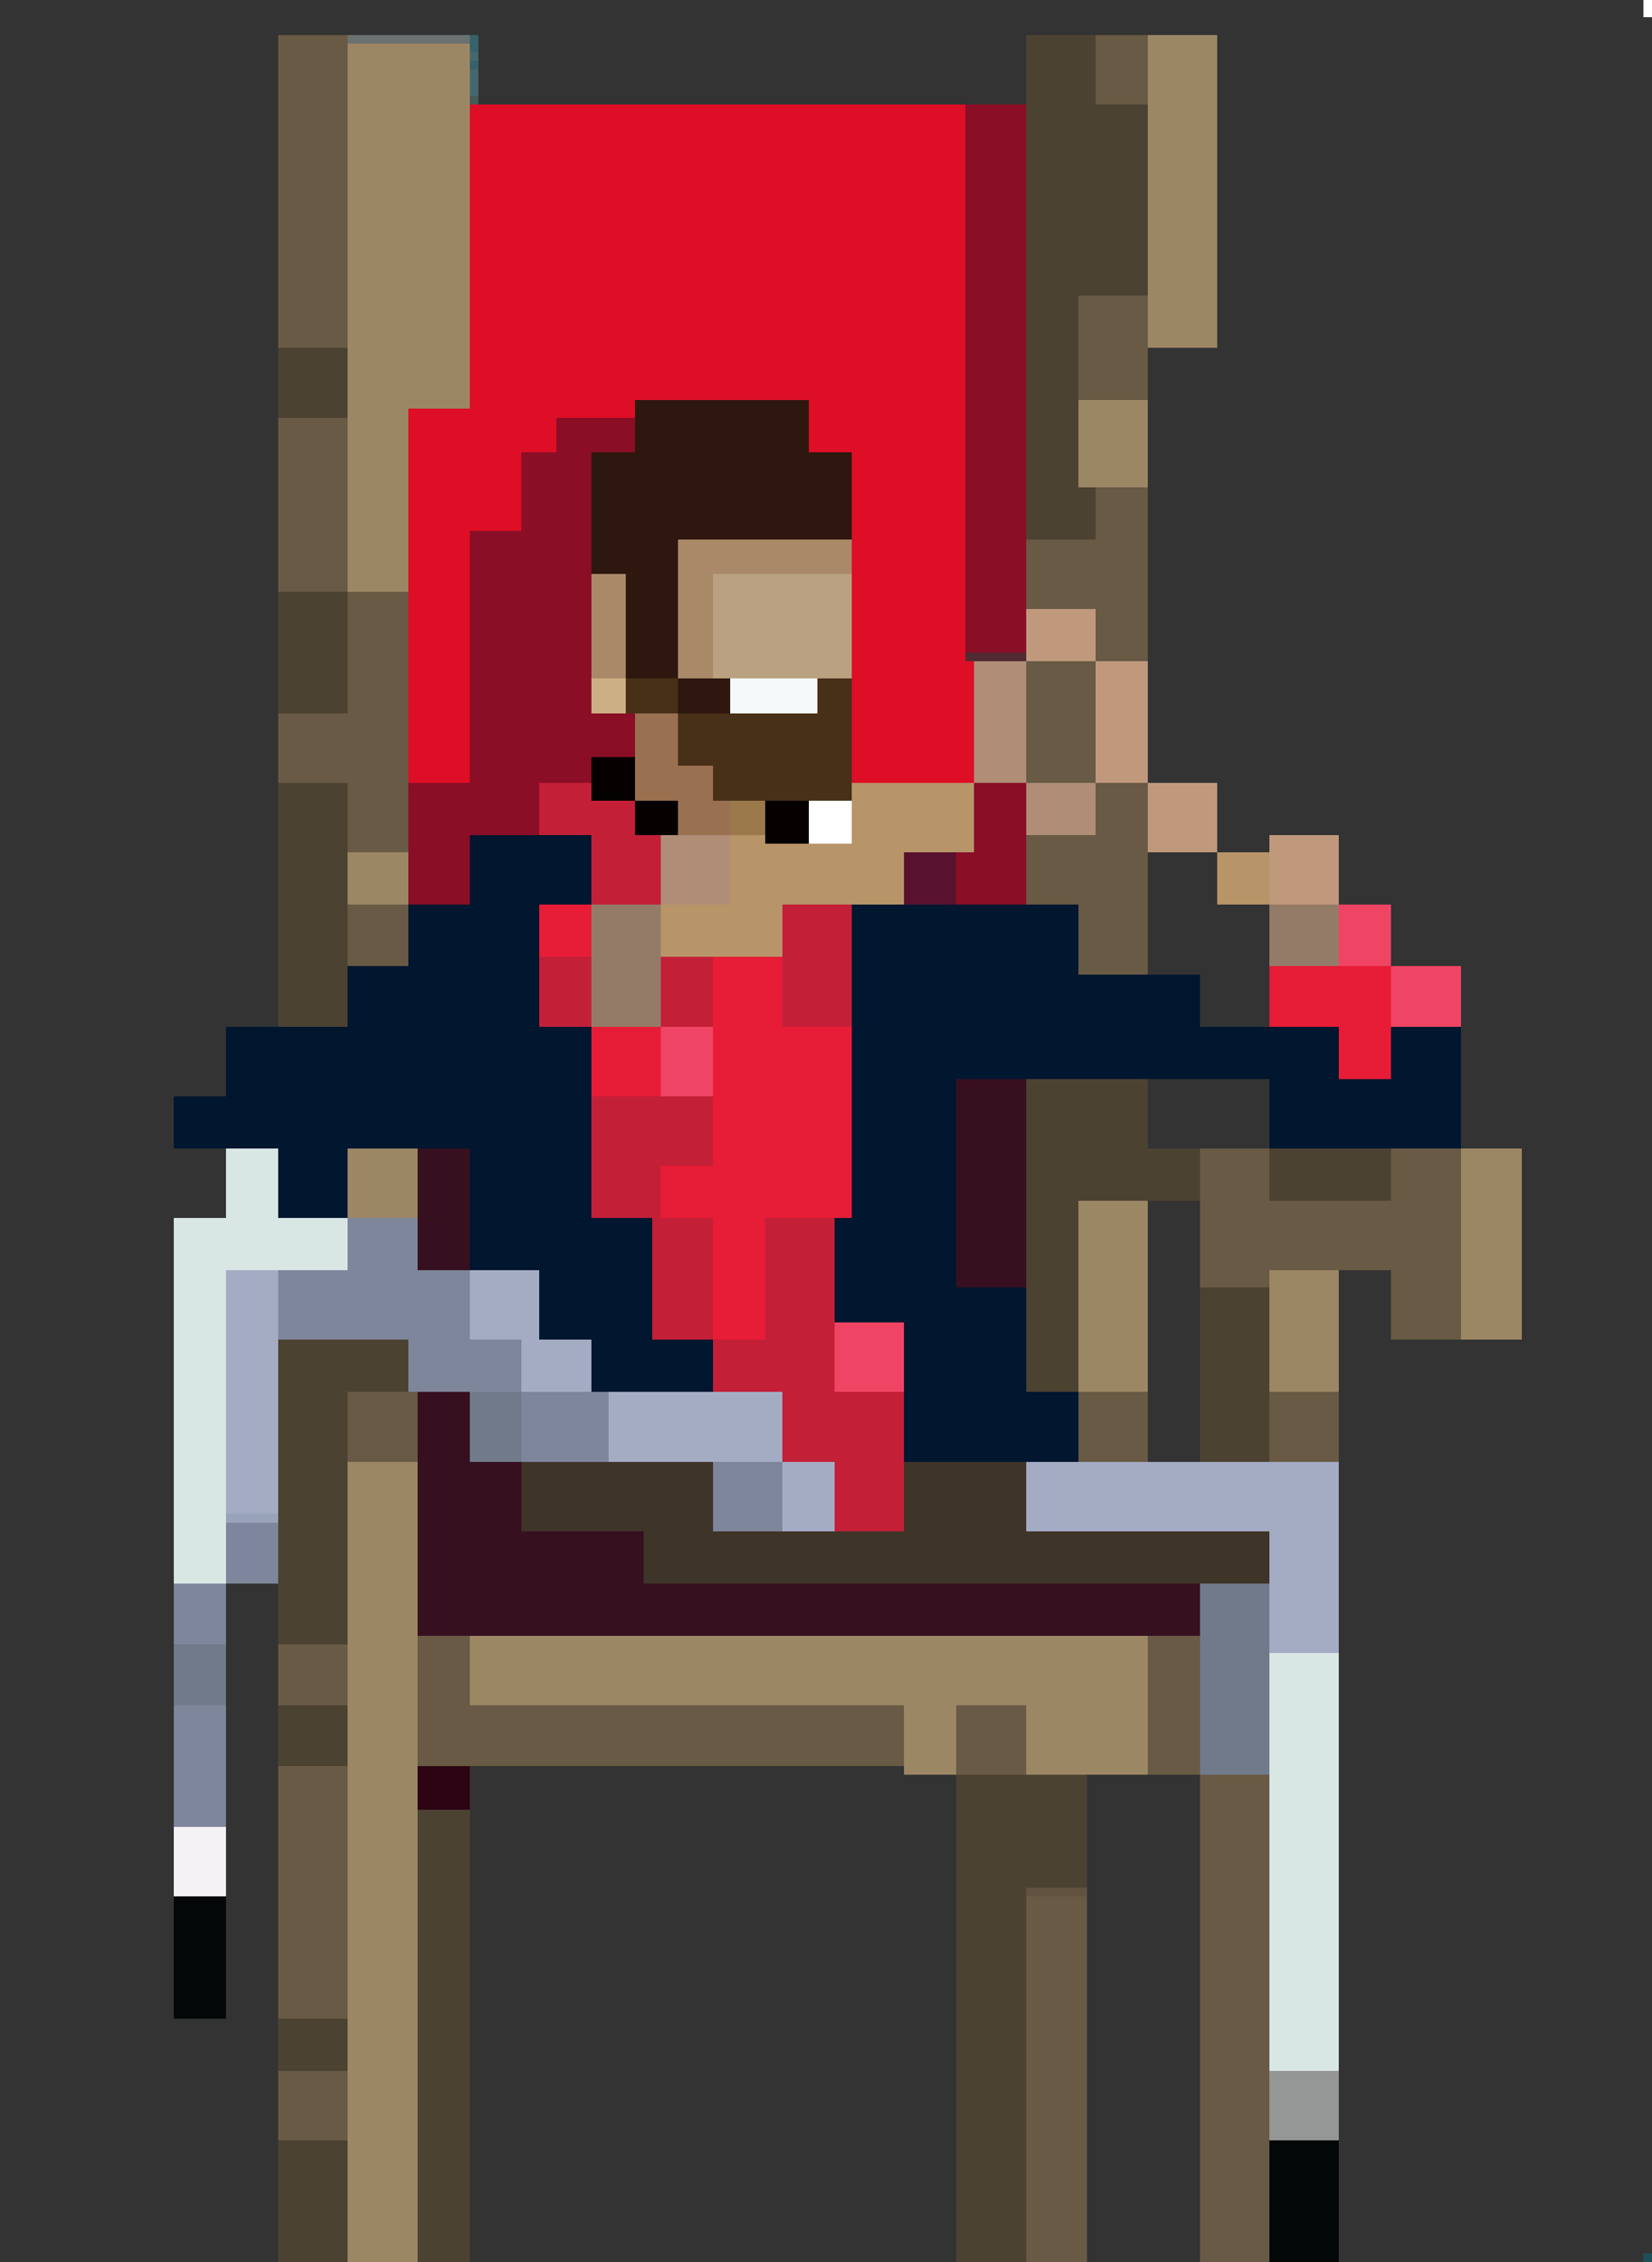 <svg xmlns="http://www.w3.org/2000/svg" viewBox="0 -0.5 190 260" shape-rendering="crispEdges">
<rect x="0" y="-0.5" width="190" height="260" fill="#333333" stroke="none"/>
<path stroke="#ffffff" d="M189 0h1M189 1h1M93 92h5M93 93h5M93 94h5M93 95h5M93 96h5" />
<path stroke="#685a44" d="M32 4h8M126 4h6M32 5h8M126 5h6M32 6h8M126 6h6M32 7h8M126 7h6M32 8h8M126 8h6M32 9h8M126 9h6M32 10h8M126 10h6M32 11h8M126 11h6M32 12h8M32 13h8M32 14h8M32 15h8M32 16h8M32 17h8M32 18h8M32 19h8M32 20h8M32 21h8M32 22h8M32 23h8M32 24h8M32 25h8M32 26h8M32 27h8M32 28h8M32 29h8M32 30h8M32 31h8M32 32h8M32 33h8M32 34h8M124 34h8M32 35h8M124 35h8M32 36h8M124 36h8M32 37h8M124 37h8M32 38h8M124 38h8M32 39h8M124 39h8M124 40h8M124 41h8M124 42h8M124 43h8M124 44h8M124 45h8M32 48h8M32 49h8M32 50h8M32 51h8M32 52h8M32 53h8M32 54h8M32 55h8M32 56h8M126 56h6M32 57h8M126 57h6M32 58h8M126 58h6M32 59h8M126 59h6M32 60h8M126 60h6M32 61h8M126 61h6M32 62h8M118 62h14M32 63h8M118 63h14M32 64h8M118 64h14M32 65h8M118 65h14M32 66h8M118 66h14M32 67h8M118 67h14M40 68h7M118 68h14M40 69h7M118 69h14M40 70h7M126 70h6M40 71h7M126 71h6M40 72h7M126 72h6M40 73h7M126 73h6M40 74h7M126 74h6M40 75h7M126 75h6M40 76h7M118 76h8M40 77h7M118 77h8M40 78h7M118 78h8M40 79h7M118 79h8M40 80h7M118 80h8M40 81h7M118 81h8M32 82h15M118 82h8M32 83h15M118 83h8M32 84h15M118 84h8M32 85h15M118 85h8M32 86h15M118 86h8M32 87h15M118 87h8M32 88h15M118 88h8M32 89h15M118 89h8M40 90h7M126 90h6M40 91h7M126 91h6M40 92h7M126 92h6M40 93h7M126 93h6M40 94h7M126 94h6M40 95h7M126 95h6M40 96h7M118 96h14M40 97h7M118 97h14M118 98h14M118 99h14M118 100h14M118 101h14M118 102h14M118 103h14M40 104h7M124 104h8M40 105h7M124 105h8M40 106h7M124 106h8M40 107h7M124 107h8M40 108h7M124 108h8M40 109h7M124 109h8M40 110h7M124 110h8M124 111h8M138 132h8M160 132h8M138 133h8M160 133h8M138 134h8M160 134h8M138 135h8M160 135h8M138 136h8M160 136h8M138 137h8M160 137h8M138 138h30M138 139h30M138 140h30M138 141h30M138 142h30M138 143h30M138 144h30M138 145h30M138 146h8M160 146h8M138 147h8M160 147h8M160 148h8M160 149h8M160 150h8M160 151h8M160 152h8M160 153h8M40 160h8M124 160h8M146 160h8M40 161h8M124 161h8M146 161h8M40 162h8M124 162h8M146 162h8M40 163h8M124 163h8M146 163h8M40 164h8M124 164h8M146 164h8M40 165h8M124 165h8M146 165h8M40 166h8M124 166h8M146 166h8M40 167h8M124 167h8M146 167h8M48 188h6M132 188h6M32 189h8M48 189h6M132 189h6M32 190h8M48 190h6M132 190h6M32 191h8M48 191h6M132 191h6M32 192h8M48 192h6M132 192h6M32 193h8M48 193h6M132 193h6M32 194h8M48 194h6M132 194h6M32 195h8M48 195h6M132 195h6M48 196h56M110 196h8M132 196h6M48 197h56M110 197h8M132 197h6M48 198h56M110 198h8M132 198h6M48 199h56M110 199h8M132 199h6M48 200h56M110 200h8M132 200h6M48 201h56M110 201h8M132 201h6M48 202h56M110 202h8M132 202h6M32 203h8M110 203h8M132 203h6M32 204h8M138 204h8M32 205h8M138 205h8M32 206h8M138 206h8M32 207h8M138 207h8M32 208h8M138 208h8M32 209h8M138 209h8M32 210h8M138 210h8M32 211h8M138 211h8M32 212h8M138 212h8M32 213h8M138 213h8M32 214h8M138 214h8M32 215h8M138 215h8M32 216h8M138 216h8M32 217h8M138 217h8M32 218h8M118 218h7M138 218h8M32 219h8M118 219h7M138 219h8M32 220h8M118 220h7M138 220h8M32 221h8M118 221h7M138 221h8M32 222h8M118 222h7M138 222h8M32 223h8M118 223h7M138 223h8M32 224h8M118 224h7M138 224h8M32 225h8M118 225h7M138 225h8M32 226h8M118 226h7M138 226h8M32 227h8M118 227h7M138 227h8M32 228h8M118 228h7M138 228h8M32 229h8M118 229h7M138 229h8M32 230h8M118 230h7M138 230h8M32 231h8M118 231h7M138 231h8M118 232h7M138 232h8M118 233h7M138 233h8M118 234h7M138 234h8M118 235h7M138 235h8M118 236h7M138 236h8M118 237h7M138 237h8M32 238h8M118 238h7M138 238h8M32 239h8M118 239h7M138 239h8M32 240h8M118 240h7M138 240h8M32 241h8M118 241h7M138 241h8M32 242h8M118 242h7M138 242h8M32 243h8M118 243h7M138 243h8M32 244h8M118 244h7M138 244h8M32 245h8M118 245h7M138 245h8M118 246h7M138 246h8M118 247h7M138 247h8M118 248h7M138 248h8M118 249h7M138 249h8M118 250h7M138 250h8M118 251h7M138 251h8M118 252h7M138 252h8M118 253h7M138 253h8M118 254h7M138 254h8M118 255h7M138 255h8M118 256h7M138 256h8M118 257h7M138 257h8M118 258h7M138 258h8M118 259h7M138 259h8" />
<path stroke="#6b7071" d="M40 4h14" />
<path stroke="#36626b" d="M54 4h1M54 5h1M54 7h1" />
<path stroke="#4c4232" d="M118 4h8M118 5h8M118 6h8M118 7h8M118 8h8M118 9h8M118 10h8M118 11h8M118 12h14M118 13h14M118 14h14M118 15h14M118 16h14M118 17h14M118 18h14M118 19h14M118 20h14M118 21h14M118 22h14M118 23h14M118 24h14M118 25h14M118 26h14M118 27h14M118 28h14M118 29h14M118 30h14M118 31h14M118 32h14M118 33h14M118 34h6M118 35h6M118 36h6M118 37h6M118 38h6M118 39h6M32 40h8M118 40h6M32 41h8M118 41h6M32 42h8M118 42h6M32 43h8M118 43h6M32 44h8M118 44h6M32 45h8M118 45h6M32 46h8M118 46h6M32 47h8M118 47h6M118 48h6M118 49h6M118 50h6M118 51h6M118 52h6M118 53h6M118 54h6M118 55h6M118 56h8M118 57h8M118 58h8M118 59h8M118 60h8M118 61h8M32 68h8M32 69h8M32 70h8M32 71h8M32 72h8M32 73h8M32 74h8M32 75h8M32 76h8M32 77h8M32 78h8M32 79h8M32 80h8M32 81h8M32 90h8M32 91h8M32 92h8M32 93h8M32 94h8M32 95h8M32 96h8M32 97h8M32 98h8M32 99h8M32 100h8M32 101h8M32 102h8M32 103h8M32 104h8M32 105h8M32 106h8M32 107h8M32 108h8M32 109h8M32 110h8M32 111h8M32 112h8M32 113h8M32 114h8M32 115h8M32 116h8M32 117h8M118 124h14M118 125h14M118 126h14M118 127h14M118 128h14M118 129h14M118 130h14M118 131h14M118 132h20M146 132h14M118 133h20M146 133h14M118 134h20M146 134h14M118 135h20M146 135h14M118 136h20M146 136h14M118 137h20M146 137h14M118 138h6M118 139h6M118 140h6M118 141h6M118 142h6M118 143h6M118 144h6M118 145h6M118 146h6M118 147h6M118 148h6M138 148h8M118 149h6M138 149h8M118 150h6M138 150h8M118 151h6M138 151h8M118 152h6M138 152h8M118 153h6M138 153h8M32 154h15M118 154h6M138 154h8M32 155h15M118 155h6M138 155h8M32 156h15M118 156h6M138 156h8M32 157h15M118 157h6M138 157h8M32 158h15M118 158h6M138 158h8M32 159h15M118 159h6M138 159h8M32 160h8M138 160h8M32 161h8M138 161h8M32 162h8M138 162h8M32 163h8M138 163h8M32 164h8M138 164h8M32 165h8M138 165h8M32 166h8M138 166h8M32 167h8M138 167h8M32 168h8M32 169h8M32 170h8M32 171h8M32 172h8M32 173h8M32 174h8M32 175h8M32 176h8M32 177h8M32 178h8M32 179h8M32 180h8M32 181h8M32 182h8M32 183h8M32 184h8M32 185h8M32 186h8M32 187h8M32 188h8M32 196h8M32 197h8M32 198h8M32 199h8M32 200h8M32 201h8M32 202h8M110 204h15M110 205h15M110 206h15M110 207h15M48 208h6M110 208h15M48 209h6M110 209h15M48 210h6M110 210h15M48 211h6M110 211h15M48 212h6M110 212h15M48 213h6M110 213h15M48 214h6M110 214h15M48 215h6M110 215h15M48 216h6M110 216h15M48 217h6M110 217h8M48 218h6M110 218h8M48 219h6M110 219h8M48 220h6M110 220h8M48 221h6M110 221h8M48 222h6M110 222h8M48 223h6M110 223h8M48 224h6M110 224h8M48 225h6M110 225h8M48 226h6M110 226h8M48 227h6M110 227h8M48 228h6M110 228h8M48 229h6M110 229h8M48 230h6M110 230h8M48 231h6M110 231h8M32 232h8M48 232h6M110 232h8M32 233h8M48 233h6M110 233h8M32 234h8M48 234h6M110 234h8M32 235h8M48 235h6M110 235h8M32 236h8M48 236h6M110 236h8M32 237h8M48 237h6M110 237h8M48 238h6M110 238h8M48 239h6M110 239h8M48 240h6M110 240h8M48 241h6M110 241h8M48 242h6M110 242h8M48 243h6M110 243h8M48 244h6M110 244h8M48 245h6M110 245h8M32 246h8M48 246h6M110 246h8M32 247h8M48 247h6M110 247h8M32 248h8M48 248h6M110 248h8M32 249h8M48 249h6M110 249h8M32 250h8M48 250h6M110 250h8M32 251h8M48 251h6M110 251h8M32 252h8M48 252h6M110 252h8M32 253h8M48 253h6M110 253h8M32 254h8M48 254h6M110 254h8M32 255h8M48 255h6M110 255h8M32 256h8M48 256h6M110 256h8M32 257h8M48 257h6M110 257h8M32 258h8M48 258h6M110 258h8M32 259h8M48 259h6M110 259h8" />
<path stroke="#9c8765" d="M132 4h8M40 5h14M132 5h8M40 6h14M132 6h8M40 7h14M132 7h8M40 8h14M132 8h8M40 9h14M132 9h8M40 10h14M132 10h8M40 11h14M132 11h8M40 12h14M132 12h8M40 13h14M132 13h8M40 14h14M132 14h8M40 15h14M132 15h8M40 16h14M132 16h8M40 17h14M132 17h8M40 18h14M132 18h8M40 19h14M132 19h8M40 20h14M132 20h8M40 21h14M132 21h8M40 22h14M132 22h8M40 23h14M132 23h8M40 24h14M132 24h8M40 25h14M132 25h8M40 26h14M132 26h8M40 27h14M132 27h8M40 28h14M132 28h8M40 29h14M132 29h8M40 30h14M132 30h8M40 31h14M132 31h8M40 32h14M132 32h8M40 33h14M132 33h8M40 34h14M132 34h8M40 35h14M132 35h8M40 36h14M132 36h8M40 37h14M132 37h8M40 38h14M132 38h8M40 39h14M132 39h8M40 40h14M40 41h14M40 42h14M40 43h14M40 44h14M40 45h14M40 46h14M124 46h8M40 47h7M124 47h8M40 48h7M124 48h8M40 49h7M124 49h8M40 50h7M124 50h8M40 51h7M124 51h8M40 52h7M124 52h8M40 53h7M124 53h8M40 54h7M124 54h8M40 55h7M124 55h8M40 56h7M40 57h7M40 58h7M40 59h7M40 60h7M40 61h7M40 62h7M40 63h7M40 64h7M40 65h7M40 66h7M40 67h7M40 98h7M40 99h7M40 100h7M40 101h7M40 102h7M40 103h7M40 132h8M168 132h7M40 133h8M168 133h7M40 134h8M168 134h7M40 135h8M168 135h7M40 136h8M168 136h7M40 137h8M168 137h7M40 138h8M124 138h8M168 138h7M40 139h8M124 139h8M168 139h7M124 140h8M168 140h7M124 141h8M168 141h7M124 142h8M168 142h7M124 143h8M168 143h7M124 144h8M168 144h7M124 145h8M168 145h7M124 146h8M146 146h8M168 146h7M124 147h8M146 147h8M168 147h7M124 148h8M146 148h8M168 148h7M124 149h8M146 149h8M168 149h7M124 150h8M146 150h8M168 150h7M124 151h8M146 151h8M168 151h7M124 152h8M146 152h8M168 152h7M124 153h8M146 153h8M168 153h7M124 154h8M146 154h8M124 155h8M146 155h8M124 156h8M146 156h8M124 157h8M146 157h8M124 158h8M146 158h8M124 159h8M146 159h8M40 168h8M40 169h8M40 170h8M40 171h8M40 172h8M40 173h8M40 174h8M40 175h8M40 176h8M40 177h8M40 178h8M40 179h8M40 180h8M40 181h8M40 182h8M40 183h8M40 184h8M40 185h8M40 186h8M40 187h8M40 188h8M54 188h78M40 189h8M54 189h78M40 190h8M54 190h78M40 191h8M54 191h78M40 192h8M54 192h78M40 193h8M54 193h78M40 194h8M54 194h78M40 195h8M54 195h78M40 196h8M104 196h6M118 196h14M40 197h8M104 197h6M118 197h14M40 198h8M104 198h6M118 198h14M40 199h8M104 199h6M118 199h14M40 200h8M104 200h6M118 200h14M40 201h8M104 201h6M118 201h14M40 202h8M104 202h6M118 202h14M40 203h8M104 203h6M118 203h14M40 204h8M40 205h8M40 206h8M40 207h8M40 208h8M40 209h8M40 210h8M40 211h8M40 212h8M40 213h8M40 214h8M40 215h8M40 216h8M40 217h8M40 218h8M40 219h8M40 220h8M40 221h8M40 222h8M40 223h8M40 224h8M40 225h8M40 226h8M40 227h8M40 228h8M40 229h8M40 230h8M40 231h8M40 232h8M40 233h8M40 234h8M40 235h8M40 236h8M40 237h8M40 238h8M40 239h8M40 240h8M40 241h8M40 242h8M40 243h8M40 244h8M40 245h8M40 246h8M40 247h8M40 248h8M40 249h8M40 250h8M40 251h8M40 252h8M40 253h8M40 254h8M40 255h8M40 256h8M40 257h8M40 258h8M40 259h8" />
<path stroke="#45686e" d="M54 6h1M54 8h1M54 9h1M54 10h1" />
<path stroke="#465a57" d="M54 11h1" />
<path stroke="#dd0e26" d="M54 12h57M54 13h57M54 14h57M54 15h57M54 16h57M54 17h57M54 18h57M54 19h57M54 20h57M54 21h57M54 22h57M54 23h57M54 24h57M54 25h57M54 26h57M54 27h57M54 28h57M54 29h57M54 30h57M54 31h57M54 32h57M54 33h57M54 34h57M54 35h57M54 36h57M54 37h57M54 38h57M54 39h57M54 40h57M54 41h57M54 42h57M54 43h57M54 44h57M54 45h57M54 46h19M93 46h18M47 47h26M93 47h18M47 48h17M93 48h18M47 49h17M93 49h18M47 50h17M93 50h18M47 51h17M93 51h18M47 52h13M98 52h13M47 53h13M98 53h13M47 54h13M98 54h13M47 55h13M98 55h13M47 56h13M98 56h13M47 57h13M98 57h13M47 58h13M98 58h13M47 59h13M98 59h13M47 60h13M98 60h13M47 61h7M98 61h13M47 62h7M98 62h13M47 63h7M98 63h13M47 64h7M98 64h13M47 65h7M98 65h13M47 66h7M98 66h13M47 67h7M98 67h13M47 68h7M98 68h13M47 69h7M98 69h13M47 70h7M98 70h13M47 71h7M98 71h13M47 72h7M98 72h13M47 73h7M98 73h13M47 74h7M98 74h13M47 75h7M98 75h13M47 76h7M98 76h14M47 77h7M98 77h14M47 78h7M98 78h14M47 79h7M98 79h14M47 80h7M98 80h14M47 81h7M98 81h14M47 82h7M98 82h14M47 83h7M98 83h14M47 84h7M98 84h14M47 85h7M98 85h14M47 86h7M98 86h14M47 87h7M98 87h14M47 88h7M98 88h14M47 89h7M98 89h14" />
<path stroke="#8a0e26" d="M111 12h7M111 13h7M111 14h7M111 15h7M111 16h7M111 17h7M111 18h7M111 19h7M111 20h7M111 21h7M111 22h7M111 23h7M111 24h7M111 25h7M111 26h7M111 27h7M111 28h7M111 29h7M111 30h7M111 31h7M111 32h7M111 33h7M111 34h7M111 35h7M111 36h7M111 37h7M111 38h7M111 39h7M111 40h7M111 41h7M111 42h7M111 43h7M111 44h7M111 45h7M111 46h7M111 47h7M64 48h9M111 48h7M64 49h9M111 49h7M64 50h9M111 50h7M64 51h9M111 51h7M60 52h8M111 52h7M60 53h8M111 53h7M60 54h8M111 54h7M60 55h8M111 55h7M60 56h8M111 56h7M60 57h8M111 57h7M60 58h8M111 58h7M60 59h8M111 59h7M60 60h8M111 60h7M54 61h14M111 61h7M54 62h14M111 62h7M54 63h14M111 63h7M54 64h14M111 64h7M54 65h14M111 65h7M54 66h14M111 66h7M54 67h14M111 67h7M54 68h14M111 68h7M54 69h14M111 69h7M54 70h14M111 70h7M54 71h14M111 71h7M54 72h14M111 72h7M54 73h14M111 73h7M54 74h14M111 74h7M54 75h14M54 76h14M54 77h14M54 78h14M54 79h14M54 80h14M54 81h14M54 82h19M54 83h19M54 84h19M54 85h19M54 86h19M54 87h14M54 88h14M54 89h14M47 90h15M112 90h6M47 91h15M112 91h6M47 92h15M112 92h6M47 93h15M112 93h6M47 94h15M112 94h6M47 95h15M112 95h6M47 96h7M112 96h6M47 97h7M112 97h6M47 98h7M110 98h8M47 99h7M110 99h8M47 100h7M110 100h8M47 101h7M110 101h8M47 102h7M110 102h8M47 103h7M110 103h8" />
<path stroke="#2e170f" d="M73 46h20M73 47h20M73 48h20M73 49h20M73 50h20M73 51h20M68 52h30M68 53h30M68 54h30M68 55h30M68 56h30M68 57h30M68 58h30M68 59h30M68 60h30M68 61h30M68 62h10M68 63h10M68 64h10M68 65h10M72 66h6M72 67h6M72 68h6M72 69h6M72 70h6M72 71h6M72 72h6M72 73h6M72 74h6M72 75h6M72 76h6M72 77h6M78 78h6M78 79h6M78 80h6M78 81h6" />
<path stroke="#a98968" d="M78 62h20M78 63h20M78 64h20M78 65h20M68 66h4M78 66h4M68 67h4M78 67h4M68 68h4M78 68h4M68 69h4M78 69h4M68 70h4M78 70h4M68 71h4M78 71h4M68 72h4M78 72h4M68 73h4M78 73h4M68 74h4M78 74h4M68 75h4M78 75h4M68 76h4M78 76h4M68 77h4M78 77h4" />
<path stroke="#b9a181" d="M82 66h16M82 67h16M82 68h16M82 69h16M82 70h16M82 71h16M82 72h16M82 73h16M82 74h16M82 75h16M82 76h16M82 77h16" />
<path stroke="#c0997d" d="M118 70h8M118 71h8M118 72h8M118 73h8M118 74h8M118 75h8M126 76h6M126 77h6M126 78h6M126 79h6M126 80h6M126 81h6M126 82h6M126 83h6M126 84h6M126 85h6M126 86h6M126 87h6M126 88h6M126 89h6M132 90h8M132 91h8M132 92h8M132 93h8M132 94h8M132 95h8M132 96h8M146 96h8M132 97h8M146 97h8M146 98h8M146 99h8M146 100h8M146 101h8M146 102h8M146 103h8" />
<path stroke="#512a32" d="M111 75h7" />
<path stroke="#af8d76" d="M112 76h6M112 77h6M112 78h6M112 79h6M112 80h6M112 81h6M112 82h6M112 83h6M112 84h6M112 85h6M112 86h6M112 87h6M112 88h6M112 89h6M118 90h8M118 91h8M118 92h8M118 93h8M118 94h8M118 95h8M76 96h8M76 97h8M76 98h8M76 99h8M76 100h8M76 101h8M76 102h8M76 103h8" />
<path stroke="#cdaf86" d="M68 78h4M68 79h4M68 80h4M68 81h4" />
<path stroke="#483018" d="M72 78h6M94 78h4M72 79h6M94 79h4M72 80h6M94 80h4M72 81h6M94 81h4M78 82h20M78 83h20M78 84h20M78 85h20M78 86h20M78 87h20M82 88h16M82 89h16M82 90h16M82 91h16" />
<path stroke="#f6f9f9" d="M84 78h10M84 79h10M84 80h10M84 81h10" />
<path stroke="#997050" d="M73 82h5M73 83h5M73 84h5M73 85h5M73 86h5M73 87h5M73 88h9M73 89h9M73 90h9M73 91h9M78 92h6M78 93h6M78 94h6M78 95h6" />
<path stroke="#060101" d="M68 87h5M68 88h5M68 89h5M68 90h5M68 91h5M73 92h5M88 92h5M73 93h5M88 93h5M73 94h5M88 94h5M73 95h5M88 95h5M88 96h5" />
<path stroke="#c32038" d="M62 90h6M62 91h6M62 92h11M62 93h11M62 94h11M62 95h11M68 96h8M68 97h8M68 98h8M68 99h8M68 100h8M68 101h8M68 102h8M68 103h8M90 104h8M90 105h8M90 106h8M90 107h8M90 108h8M90 109h8M62 110h6M76 110h6M90 110h8M62 111h6M76 111h6M90 111h8M62 112h6M76 112h6M90 112h8M62 113h6M76 113h6M90 113h8M62 114h6M76 114h6M90 114h8M62 115h6M76 115h6M90 115h8M62 116h6M76 116h6M90 116h8M62 117h6M76 117h6M90 117h8M68 126h14M68 127h14M68 128h14M68 129h14M68 130h14M68 131h14M68 132h14M68 133h14M68 134h8M68 135h8M68 136h8M68 137h8M68 138h8M68 139h8M75 140h7M88 140h8M75 141h7M88 141h8M75 142h7M88 142h8M75 143h7M88 143h8M75 144h7M88 144h8M75 145h7M88 145h8M75 146h7M88 146h8M75 147h7M88 147h8M75 148h7M88 148h8M75 149h7M88 149h8M75 150h7M88 150h8M75 151h7M88 151h8M75 152h7M88 152h8M75 153h7M88 153h8M82 154h14M82 155h14M82 156h14M82 157h14M82 158h14M82 159h14M90 160h14M90 161h14M90 162h14M90 163h14M90 164h14M90 165h14M90 166h14M90 167h14M96 168h8M96 169h8M96 170h8M96 171h8M96 172h8M96 173h8M96 174h8M96 175h8" />
<path stroke="#b79569" d="M98 90h14M98 91h14M98 92h14M98 93h14M98 94h14M98 95h14M84 96h4M98 96h14M84 97h28M84 98h20M140 98h6M84 99h20M140 99h6M84 100h20M140 100h6M84 101h20M140 101h6M84 102h20M140 102h6M84 103h20M140 103h6M76 104h14M76 105h14M76 106h14M76 107h14M76 108h14M76 109h14" />
<path stroke="#9c794b" d="M84 92h4M84 93h4M84 94h4M84 95h4" />
<path stroke="#01162f" d="M54 96h14M54 97h14M54 98h14M54 99h14M54 100h14M54 101h14M54 102h14M54 103h14M47 104h15M98 104h26M47 105h15M98 105h26M47 106h15M98 106h26M47 107h15M98 107h26M47 108h15M98 108h26M47 109h15M98 109h26M47 110h15M98 110h26M40 111h22M98 111h26M40 112h22M98 112h40M40 113h22M98 113h40M40 114h22M98 114h40M40 115h22M98 115h40M40 116h22M98 116h40M40 117h22M98 117h40M26 118h42M98 118h56M160 118h8M26 119h42M98 119h56M160 119h8M26 120h42M98 120h56M160 120h8M26 121h42M98 121h56M160 121h8M26 122h42M98 122h56M160 122h8M26 123h42M98 123h56M160 123h8M26 124h42M98 124h12M146 124h22M26 125h42M98 125h12M146 125h22M20 126h48M98 126h12M146 126h22M20 127h48M98 127h12M146 127h22M20 128h48M98 128h12M146 128h22M20 129h48M98 129h12M146 129h22M20 130h48M98 130h12M146 130h22M20 131h48M98 131h12M146 131h22M32 132h8M54 132h14M98 132h12M32 133h8M54 133h14M98 133h12M32 134h8M54 134h14M98 134h12M32 135h8M54 135h14M98 135h12M32 136h8M54 136h14M98 136h12M32 137h8M54 137h14M98 137h12M32 138h8M54 138h14M98 138h12M32 139h8M54 139h14M98 139h12M54 140h21M96 140h14M54 141h21M96 141h14M54 142h21M96 142h14M54 143h21M96 143h14M54 144h21M96 144h14M54 145h21M96 145h14M62 146h13M96 146h14M62 147h13M96 147h14M62 148h13M96 148h22M62 149h13M96 149h22M62 150h13M96 150h22M62 151h13M96 151h22M62 152h13M104 152h14M62 153h13M104 153h14M68 154h14M104 154h14M68 155h14M104 155h14M68 156h14M104 156h14M68 157h14M104 157h14M68 158h14M104 158h14M68 159h14M104 159h14M104 160h20M104 161h20M104 162h20M104 163h20M104 164h20M104 165h20M104 166h20M104 167h20" />
<path stroke="#59122e" d="M104 98h6M104 99h6M104 100h6M104 101h6M104 102h6M104 103h6" />
<path stroke="#e71c36" d="M62 104h6M62 105h6M62 106h6M62 107h6M62 108h6M62 109h6M82 110h8M82 111h8M146 111h14M82 112h8M146 112h14M82 113h8M146 113h14M82 114h8M146 114h14M82 115h8M146 115h14M82 116h8M146 116h14M82 117h8M146 117h14M68 118h8M82 118h16M154 118h6M68 119h8M82 119h16M154 119h6M68 120h8M82 120h16M154 120h6M68 121h8M82 121h16M154 121h6M68 122h8M82 122h16M154 122h6M68 123h8M82 123h16M154 123h6M68 124h8M82 124h16M68 125h8M82 125h16M82 126h16M82 127h16M82 128h16M82 129h16M82 130h16M82 131h16M82 132h16M82 133h16M76 134h22M76 135h22M76 136h22M76 137h22M76 138h22M76 139h22M82 140h6M82 141h6M82 142h6M82 143h6M82 144h6M82 145h6M82 146h6M82 147h6M82 148h6M82 149h6M82 150h6M82 151h6M82 152h6M82 153h6" />
<path stroke="#947b68" d="M68 104h8M146 104h8M68 105h8M146 105h8M68 106h8M146 106h8M68 107h8M146 107h8M68 108h8M146 108h8M68 109h8M146 109h8M68 110h8M146 110h8M68 111h8M68 112h8M68 113h8M68 114h8M68 115h8M68 116h8M68 117h8" />
<path stroke="#ef4463" d="M154 104h6M154 105h6M154 106h6M154 107h6M154 108h6M154 109h6M154 110h6M160 111h8M160 112h8M160 113h8M160 114h8M160 115h8M160 116h8M160 117h8M76 118h6M76 119h6M76 120h6M76 121h6M76 122h6M76 123h6M76 124h6M76 125h6M96 152h8M96 153h8M96 154h8M96 155h8M96 156h8M96 157h8M96 158h8M96 159h8" />
<path stroke="#36101f" d="M110 124h8M110 125h8M110 126h8M110 127h8M110 128h8M110 129h8M110 130h8M110 131h8M48 132h6M110 132h8M48 133h6M110 133h8M48 134h6M110 134h8M48 135h6M110 135h8M48 136h6M110 136h8M48 137h6M110 137h8M48 138h6M110 138h8M48 139h6M110 139h8M48 140h6M110 140h8M48 141h6M110 141h8M48 142h6M110 142h8M48 143h6M110 143h8M48 144h6M110 144h8M48 145h6M110 145h8M110 146h8M110 147h8M48 160h6M48 161h6M48 162h6M48 163h6M48 164h6M48 165h6M48 166h6M48 167h6M48 168h12M48 169h12M48 170h12M48 171h12M48 172h12M48 173h12M48 174h12M48 175h12M48 176h26M48 177h26M48 178h26M48 179h26M48 180h26M48 181h26M48 182h90M48 183h90M48 184h90M48 185h90M48 186h90M48 187h90" />
<path stroke="#d8e7e4" d="M26 132h6M26 133h6M26 134h6M26 135h6M26 136h6M26 137h6M26 138h6M26 139h6M20 140h20M20 141h20M20 142h20M20 143h20M20 144h20M20 145h20M20 146h6M20 147h6M20 148h6M20 149h6M20 150h6M20 151h6M20 152h6M20 153h6M20 154h6M20 155h6M20 156h6M20 157h6M20 158h6M20 159h6M20 160h6M20 161h6M20 162h6M20 163h6M20 164h6M20 165h6M20 166h6M20 167h6M20 168h6M20 169h6M20 170h6M20 171h6M20 172h6M20 173h6M20 174h6M20 175h6M20 176h6M20 177h6M20 178h6M20 179h6M20 180h6M20 181h6M146 190h8M146 191h8M146 192h8M146 193h8M146 194h8M146 195h8M146 196h8M146 197h8M146 198h8M146 199h8M146 200h8M146 201h8M146 202h8M146 203h8M146 204h8M146 205h8M146 206h8M146 207h8M146 208h8M146 209h8M146 210h8M146 211h8M146 212h8M146 213h8M146 214h8M146 215h8M146 216h8M146 217h8M146 218h8M146 219h8M146 220h8M146 221h8M146 222h8M146 223h8M146 224h8M146 225h8M146 226h8M146 227h8M146 228h8M146 229h8M146 230h8M146 231h8M146 232h8M146 233h8M146 234h8M146 235h8M146 236h8M146 237h8" />
<path stroke="#7d869a" d="M40 140h8M40 141h8M40 142h8M40 143h8M40 144h8M40 145h8M32 146h22M32 147h22M32 148h22M32 149h22M32 150h22M32 151h22M32 152h22M32 153h22M47 154h13M47 155h13M47 156h13M47 157h13M47 158h13M47 159h13M60 160h10M60 161h10M60 162h10M60 163h10M60 164h10M60 165h10M60 166h10M60 167h10M82 168h8M82 169h8M82 170h8M82 171h8M82 172h8M82 173h8M82 174h8M26 175h6M82 175h8M26 176h6M26 177h6M26 178h6M26 179h6M26 180h6M26 181h6M20 182h6M20 183h6M20 184h6M20 185h6M20 186h6M20 187h6M20 188h6M20 196h6M20 197h6M20 198h6M20 199h6M20 200h6M20 201h6M20 202h6M20 203h6M20 204h6M20 205h6M20 206h6M20 207h6M20 208h6M20 209h6" />
<path stroke="#a4acc4" d="M26 146h6M54 146h8M26 147h6M54 147h8M26 148h6M54 148h8M26 149h6M54 149h8M26 150h6M54 150h8M26 151h6M54 151h8M26 152h6M54 152h8M26 153h6M54 153h8M26 154h6M60 154h8M26 155h6M60 155h8M26 156h6M60 156h8M26 157h6M60 157h8M26 158h6M60 158h8M26 159h6M60 159h8M26 160h6M70 160h20M26 161h6M70 161h20M26 162h6M70 162h20M26 163h6M70 163h20M26 164h6M70 164h20M26 165h6M70 165h20M26 166h6M70 166h20M26 167h6M70 167h20M26 168h6M90 168h6M118 168h36M26 169h6M90 169h6M118 169h36M26 170h6M90 170h6M118 170h36M26 171h6M90 171h6M118 171h36M26 172h6M90 172h6M118 172h36M26 173h6M90 173h6M118 173h36M90 174h6M118 174h36M90 175h6M118 175h36M146 176h8M146 177h8M146 178h8M146 179h8M146 180h8M146 181h8M146 182h8M146 183h8M146 184h8M146 185h8M146 186h8M146 187h8M146 188h8M146 189h8" />
<path stroke="#707a8b" d="M54 160h6M54 161h6M54 162h6M54 163h6M54 164h6M54 165h6M54 166h6M54 167h6M138 182h8M138 183h8M138 184h8M138 185h8M138 186h8M138 187h8M138 188h8M20 189h6M138 189h8M20 190h6M138 190h8M20 191h6M138 191h8M20 192h6M138 192h8M20 193h6M138 193h8M20 194h6M138 194h8M20 195h6M138 195h8M138 196h8M138 197h8M138 198h8M138 199h8M138 200h8M138 201h8M138 202h8M138 203h8" />
<path stroke="#3f3428" d="M60 168h22M104 168h14M60 169h22M104 169h14M60 170h22M104 170h14M60 171h22M104 171h14M60 172h22M104 172h14M60 173h22M104 173h14M60 174h22M104 174h14M60 175h22M104 175h14M74 176h72M74 177h72M74 178h72M74 179h72M74 180h72M74 181h72" />
<path stroke="#98a3b8" d="M26 174h6" />
<path stroke="#2c0414" d="M48 203h6M48 204h6M48 205h6M48 206h6M48 207h6" />
<path stroke="#f4f2f4" d="M20 210h6M20 211h6M20 212h6M20 213h6M20 214h6M20 215h6M20 216h6M20 217h6" />
<path stroke="#615340" d="M118 217h7" />
<path stroke="#040707" d="M20 218h6M20 219h6M20 220h6M20 221h6M20 222h6M20 223h6M20 224h6M20 225h6M20 226h6M20 227h6M20 228h6M20 229h6M20 230h6M20 231h6M146 246h8M146 247h8M146 248h8M146 249h8M146 250h8M146 251h8M146 252h8M146 253h8M146 254h8M146 255h8M146 256h8M146 257h8M146 258h8M146 259h8" />
<path stroke="#959696" d="M146 238h8M146 239h8M146 240h8M146 241h8M146 242h8M146 243h8M146 244h8M146 245h8" />
<path stroke="#1c4f58" d="M189 259h1" />
</svg>